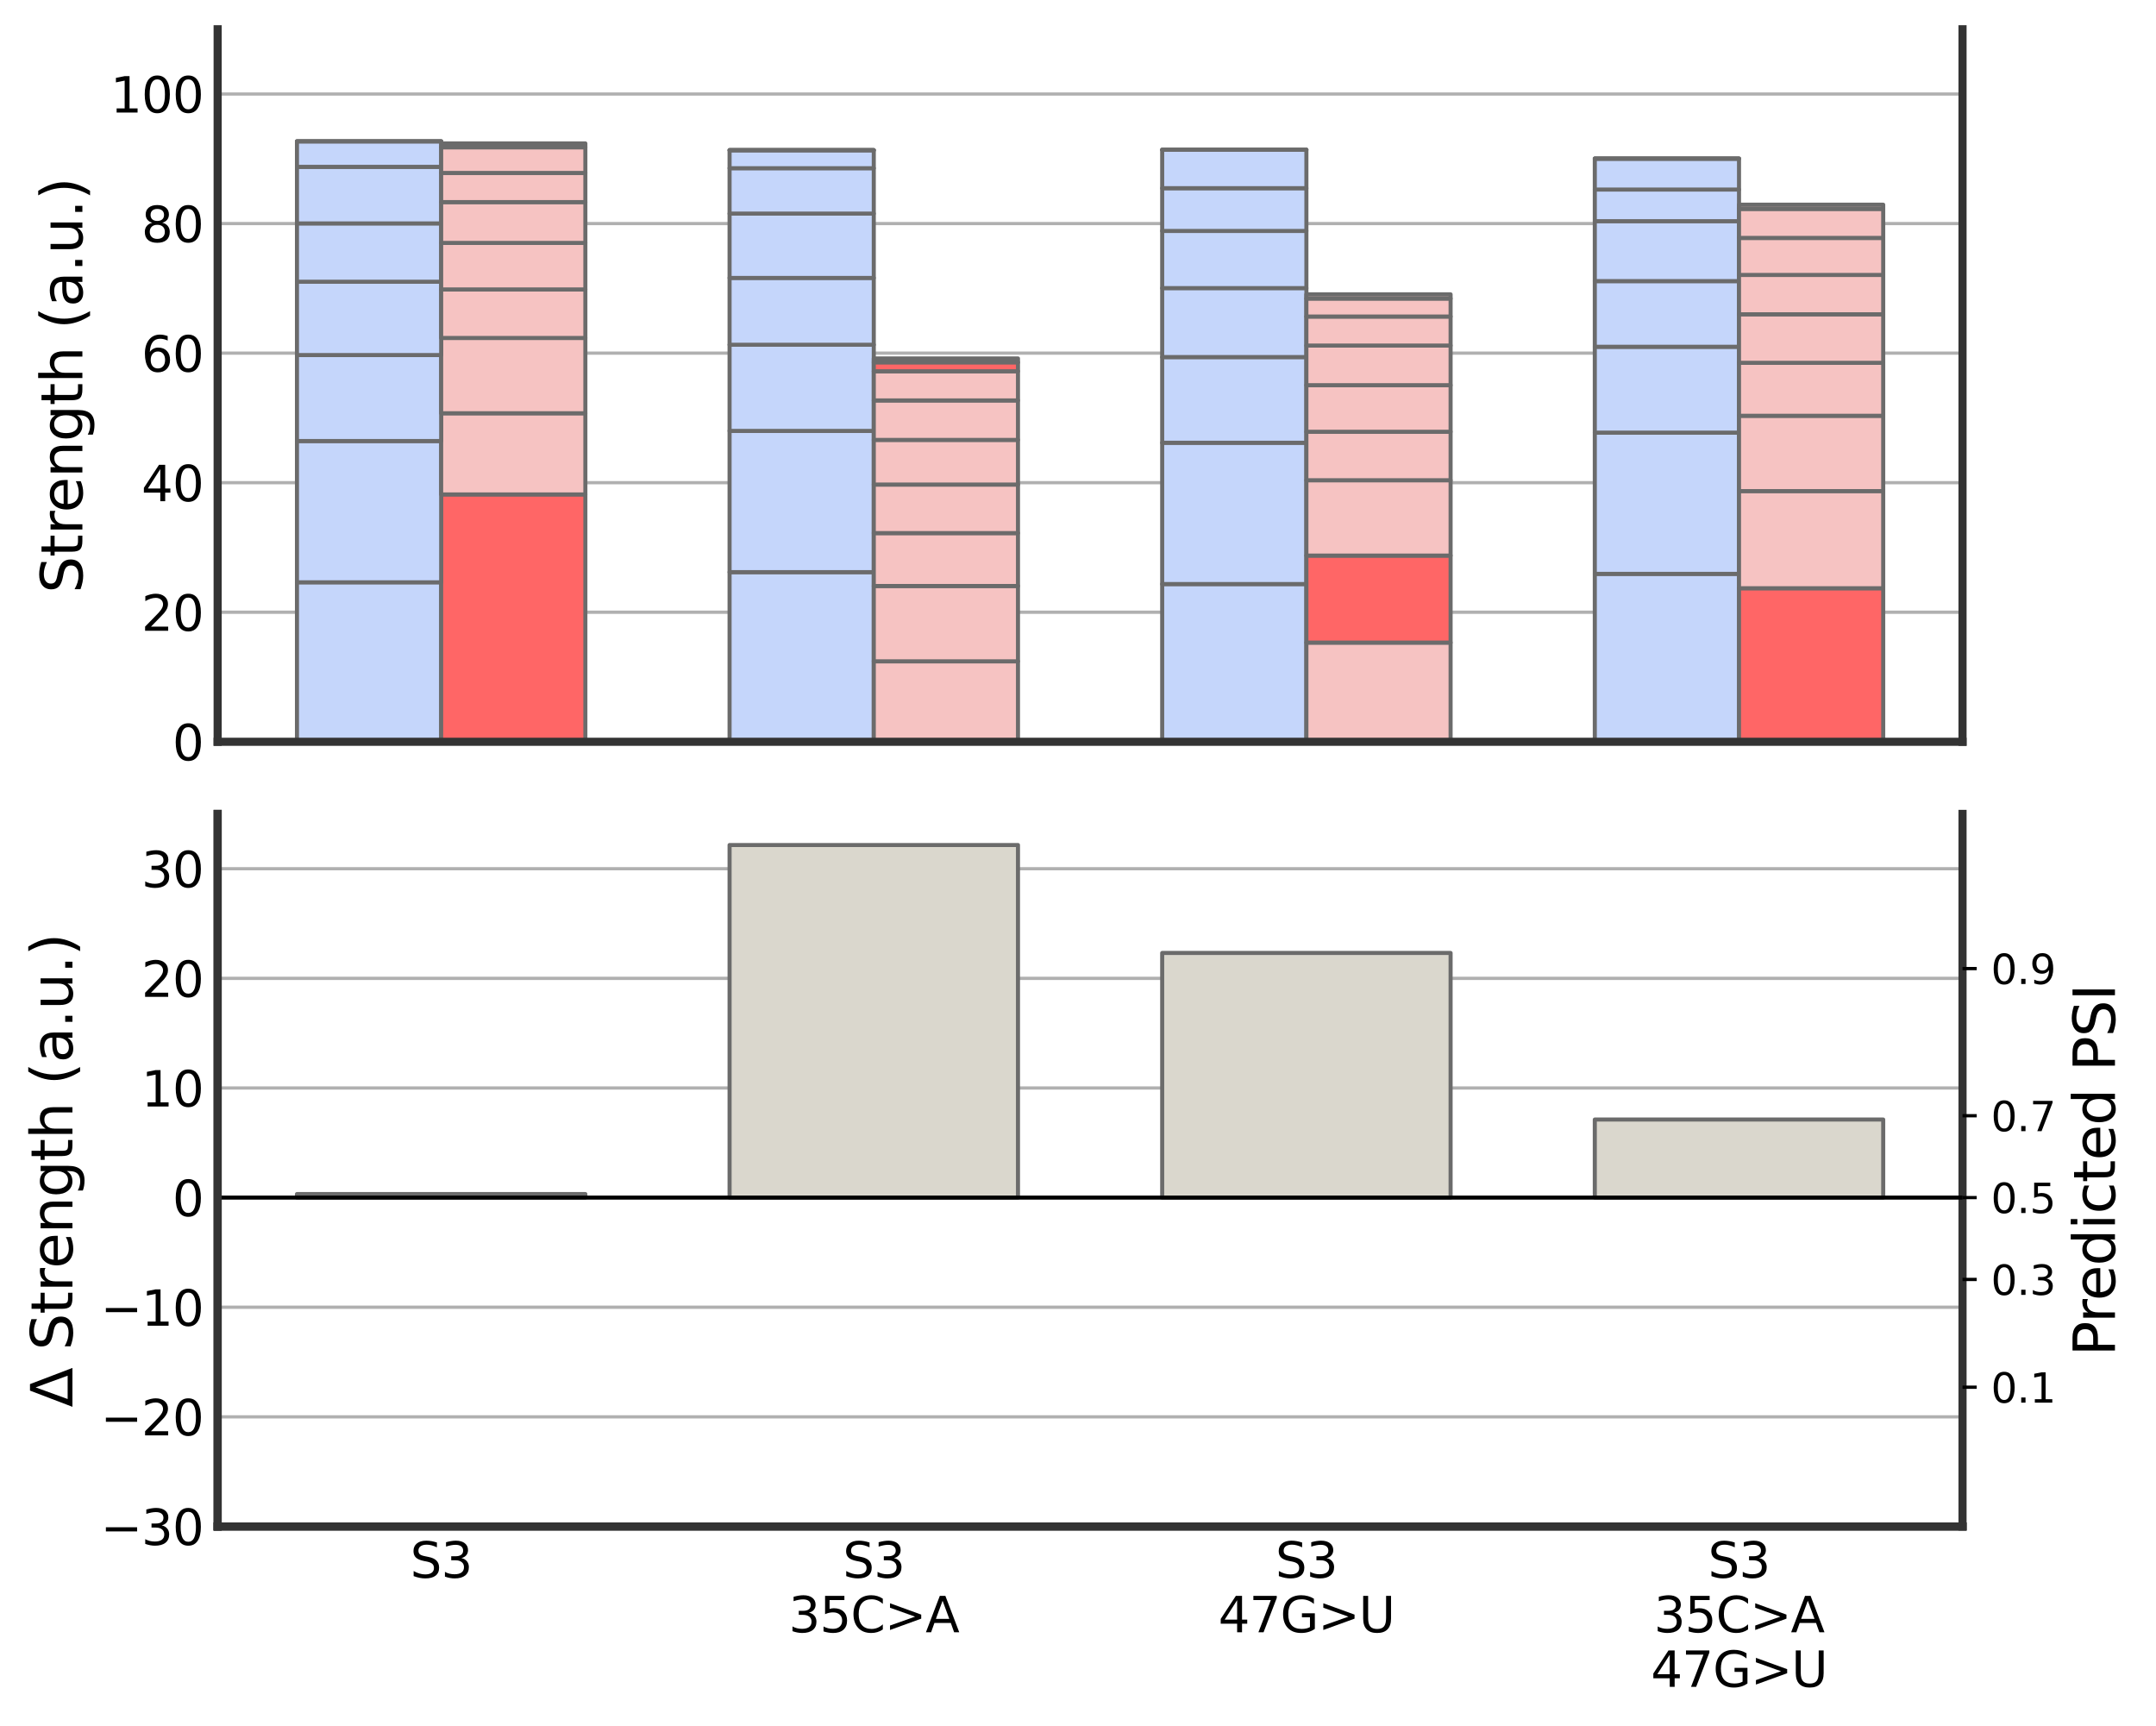 <?xml version="1.0" encoding="utf-8" standalone="no"?>
<!DOCTYPE svg PUBLIC "-//W3C//DTD SVG 1.1//EN"
  "http://www.w3.org/Graphics/SVG/1.1/DTD/svg11.dtd">
<svg height="425.08pt" version="1.1" viewBox="0 0 531.018 425.08" width="531.018pt" xmlns="http://www.w3.org/2000/svg" xmlns:xlink="http://www.w3.org/1999/xlink">
 <defs>
  <style type="text/css">*{stroke-linecap:butt;stroke-linejoin:round;}</style>
 </defs>
 <g id="figure_1">
  <g id="patch_1">
   <path d="M -0 425.08 
L 531.018 425.08 
L 531.018 0 
L -0 0 
z
" style="fill:none;"/>
  </g>
  <g id="axes_1">
   <g id="patch_2">
    <path d="M 53.606 182.666 
L 483.366 182.666 
L 483.366 7.2 
L 53.606 7.2 
z
" style="fill:none;"/>
   </g>
   <g id="matplotlib.axis_1">
    <g id="xtick_1">
     <g id="line2d_1"/>
    </g>
    <g id="xtick_2">
     <g id="line2d_2"/>
    </g>
    <g id="xtick_3">
     <g id="line2d_3"/>
    </g>
    <g id="xtick_4">
     <g id="line2d_4"/>
    </g>
   </g>
   <g id="matplotlib.axis_2">
    <g id="ytick_1">
     <g id="line2d_5">
      <path clip-path="url(#p84599faa58)" d="M 53.606 182.666 
L 483.366 182.666 
" style="fill:none;stroke:#b0b0b0;stroke-linecap:round;stroke-width:0.8;"/>
     </g>
     <g id="line2d_6"/>
     <g id="text_1">
      <!-- 0 -->
      <g transform="translate(42.471 187.225)scale(0.12 -0.12)">
       <defs>
        <path d="M 2034 4250 
Q 1547 4250 1301 3770 
Q 1056 3291 1056 2328 
Q 1056 1369 1301 889 
Q 1547 409 2034 409 
Q 2525 409 2770 889 
Q 3016 1369 3016 2328 
Q 3016 3291 2770 3770 
Q 2525 4250 2034 4250 
z
M 2034 4750 
Q 2819 4750 3233 4129 
Q 3647 3509 3647 2328 
Q 3647 1150 3233 529 
Q 2819 -91 2034 -91 
Q 1250 -91 836 529 
Q 422 1150 422 2328 
Q 422 3509 836 4129 
Q 1250 4750 2034 4750 
z
" id="DejaVuSans-30" transform="scale(0.016)"/>
       </defs>
       <use xlink:href="#DejaVuSans-30"/>
      </g>
     </g>
    </g>
    <g id="ytick_2">
     <g id="line2d_7">
      <path clip-path="url(#p84599faa58)" d="M 53.606 150.763 
L 483.366 150.763 
" style="fill:none;stroke:#b0b0b0;stroke-linecap:round;stroke-width:0.8;"/>
     </g>
     <g id="line2d_8"/>
     <g id="text_2">
      <!-- 20 -->
      <g transform="translate(34.836 155.322)scale(0.12 -0.12)">
       <defs>
        <path d="M 1228 531 
L 3431 531 
L 3431 0 
L 469 0 
L 469 531 
Q 828 903 1448 1529 
Q 2069 2156 2228 2338 
Q 2531 2678 2651 2914 
Q 2772 3150 2772 3378 
Q 2772 3750 2511 3984 
Q 2250 4219 1831 4219 
Q 1534 4219 1204 4116 
Q 875 4013 500 3803 
L 500 4441 
Q 881 4594 1212 4672 
Q 1544 4750 1819 4750 
Q 2544 4750 2975 4387 
Q 3406 4025 3406 3419 
Q 3406 3131 3298 2873 
Q 3191 2616 2906 2266 
Q 2828 2175 2409 1742 
Q 1991 1309 1228 531 
z
" id="DejaVuSans-32" transform="scale(0.016)"/>
       </defs>
       <use xlink:href="#DejaVuSans-32"/>
       <use x="63.623" xlink:href="#DejaVuSans-30"/>
      </g>
     </g>
    </g>
    <g id="ytick_3">
     <g id="line2d_9">
      <path clip-path="url(#p84599faa58)" d="M 53.606 118.86 
L 483.366 118.86 
" style="fill:none;stroke:#b0b0b0;stroke-linecap:round;stroke-width:0.8;"/>
     </g>
     <g id="line2d_10"/>
     <g id="text_3">
      <!-- 40 -->
      <g transform="translate(34.836 123.419)scale(0.12 -0.12)">
       <defs>
        <path d="M 2419 4116 
L 825 1625 
L 2419 1625 
L 2419 4116 
z
M 2253 4666 
L 3047 4666 
L 3047 1625 
L 3713 1625 
L 3713 1100 
L 3047 1100 
L 3047 0 
L 2419 0 
L 2419 1100 
L 313 1100 
L 313 1709 
L 2253 4666 
z
" id="DejaVuSans-34" transform="scale(0.016)"/>
       </defs>
       <use xlink:href="#DejaVuSans-34"/>
       <use x="63.623" xlink:href="#DejaVuSans-30"/>
      </g>
     </g>
    </g>
    <g id="ytick_4">
     <g id="line2d_11">
      <path clip-path="url(#p84599faa58)" d="M 53.606 86.957 
L 483.366 86.957 
" style="fill:none;stroke:#b0b0b0;stroke-linecap:round;stroke-width:0.8;"/>
     </g>
     <g id="line2d_12"/>
     <g id="text_4">
      <!-- 60 -->
      <g transform="translate(34.836 91.516)scale(0.12 -0.12)">
       <defs>
        <path d="M 2113 2584 
Q 1688 2584 1439 2293 
Q 1191 2003 1191 1497 
Q 1191 994 1439 701 
Q 1688 409 2113 409 
Q 2538 409 2786 701 
Q 3034 994 3034 1497 
Q 3034 2003 2786 2293 
Q 2538 2584 2113 2584 
z
M 3366 4563 
L 3366 3988 
Q 3128 4100 2886 4159 
Q 2644 4219 2406 4219 
Q 1781 4219 1451 3797 
Q 1122 3375 1075 2522 
Q 1259 2794 1537 2939 
Q 1816 3084 2150 3084 
Q 2853 3084 3261 2657 
Q 3669 2231 3669 1497 
Q 3669 778 3244 343 
Q 2819 -91 2113 -91 
Q 1303 -91 875 529 
Q 447 1150 447 2328 
Q 447 3434 972 4092 
Q 1497 4750 2381 4750 
Q 2619 4750 2861 4703 
Q 3103 4656 3366 4563 
z
" id="DejaVuSans-36" transform="scale(0.016)"/>
       </defs>
       <use xlink:href="#DejaVuSans-36"/>
       <use x="63.623" xlink:href="#DejaVuSans-30"/>
      </g>
     </g>
    </g>
    <g id="ytick_5">
     <g id="line2d_13">
      <path clip-path="url(#p84599faa58)" d="M 53.606 55.054 
L 483.366 55.054 
" style="fill:none;stroke:#b0b0b0;stroke-linecap:round;stroke-width:0.8;"/>
     </g>
     <g id="line2d_14"/>
     <g id="text_5">
      <!-- 80 -->
      <g transform="translate(34.836 59.613)scale(0.12 -0.12)">
       <defs>
        <path d="M 2034 2216 
Q 1584 2216 1326 1975 
Q 1069 1734 1069 1313 
Q 1069 891 1326 650 
Q 1584 409 2034 409 
Q 2484 409 2743 651 
Q 3003 894 3003 1313 
Q 3003 1734 2745 1975 
Q 2488 2216 2034 2216 
z
M 1403 2484 
Q 997 2584 770 2862 
Q 544 3141 544 3541 
Q 544 4100 942 4425 
Q 1341 4750 2034 4750 
Q 2731 4750 3128 4425 
Q 3525 4100 3525 3541 
Q 3525 3141 3298 2862 
Q 3072 2584 2669 2484 
Q 3125 2378 3379 2068 
Q 3634 1759 3634 1313 
Q 3634 634 3220 271 
Q 2806 -91 2034 -91 
Q 1263 -91 848 271 
Q 434 634 434 1313 
Q 434 1759 690 2068 
Q 947 2378 1403 2484 
z
M 1172 3481 
Q 1172 3119 1398 2916 
Q 1625 2713 2034 2713 
Q 2441 2713 2670 2916 
Q 2900 3119 2900 3481 
Q 2900 3844 2670 4047 
Q 2441 4250 2034 4250 
Q 1625 4250 1398 4047 
Q 1172 3844 1172 3481 
z
" id="DejaVuSans-38" transform="scale(0.016)"/>
       </defs>
       <use xlink:href="#DejaVuSans-38"/>
       <use x="63.623" xlink:href="#DejaVuSans-30"/>
      </g>
     </g>
    </g>
    <g id="ytick_6">
     <g id="line2d_15">
      <path clip-path="url(#p84599faa58)" d="M 53.606 23.151 
L 483.366 23.151 
" style="fill:none;stroke:#b0b0b0;stroke-linecap:round;stroke-width:0.8;"/>
     </g>
     <g id="line2d_16"/>
     <g id="text_6">
      <!-- 100 -->
      <g transform="translate(27.201 27.711)scale(0.12 -0.12)">
       <defs>
        <path d="M 794 531 
L 1825 531 
L 1825 4091 
L 703 3866 
L 703 4441 
L 1819 4666 
L 2450 4666 
L 2450 531 
L 3481 531 
L 3481 0 
L 794 0 
L 794 531 
z
" id="DejaVuSans-31" transform="scale(0.016)"/>
       </defs>
       <use xlink:href="#DejaVuSans-31"/>
       <use x="63.623" xlink:href="#DejaVuSans-30"/>
       <use x="127.246" xlink:href="#DejaVuSans-30"/>
      </g>
     </g>
    </g>
    <g id="text_7">
     <!-- Strength (a.u.) -->
     <g transform="translate(20.289 146.071)rotate(-90)scale(0.14 -0.14)">
      <defs>
       <path d="M 3425 4513 
L 3425 3897 
Q 3066 4069 2747 4153 
Q 2428 4238 2131 4238 
Q 1616 4238 1336 4038 
Q 1056 3838 1056 3469 
Q 1056 3159 1242 3001 
Q 1428 2844 1947 2747 
L 2328 2669 
Q 3034 2534 3370 2195 
Q 3706 1856 3706 1288 
Q 3706 609 3251 259 
Q 2797 -91 1919 -91 
Q 1588 -91 1214 -16 
Q 841 59 441 206 
L 441 856 
Q 825 641 1194 531 
Q 1563 422 1919 422 
Q 2459 422 2753 634 
Q 3047 847 3047 1241 
Q 3047 1584 2836 1778 
Q 2625 1972 2144 2069 
L 1759 2144 
Q 1053 2284 737 2584 
Q 422 2884 422 3419 
Q 422 4038 858 4394 
Q 1294 4750 2059 4750 
Q 2388 4750 2728 4690 
Q 3069 4631 3425 4513 
z
" id="DejaVuSans-53" transform="scale(0.016)"/>
       <path d="M 1172 4494 
L 1172 3500 
L 2356 3500 
L 2356 3053 
L 1172 3053 
L 1172 1153 
Q 1172 725 1289 603 
Q 1406 481 1766 481 
L 2356 481 
L 2356 0 
L 1766 0 
Q 1100 0 847 248 
Q 594 497 594 1153 
L 594 3053 
L 172 3053 
L 172 3500 
L 594 3500 
L 594 4494 
L 1172 4494 
z
" id="DejaVuSans-74" transform="scale(0.016)"/>
       <path d="M 2631 2963 
Q 2534 3019 2420 3045 
Q 2306 3072 2169 3072 
Q 1681 3072 1420 2755 
Q 1159 2438 1159 1844 
L 1159 0 
L 581 0 
L 581 3500 
L 1159 3500 
L 1159 2956 
Q 1341 3275 1631 3429 
Q 1922 3584 2338 3584 
Q 2397 3584 2469 3576 
Q 2541 3569 2628 3553 
L 2631 2963 
z
" id="DejaVuSans-72" transform="scale(0.016)"/>
       <path d="M 3597 1894 
L 3597 1613 
L 953 1613 
Q 991 1019 1311 708 
Q 1631 397 2203 397 
Q 2534 397 2845 478 
Q 3156 559 3463 722 
L 3463 178 
Q 3153 47 2828 -22 
Q 2503 -91 2169 -91 
Q 1331 -91 842 396 
Q 353 884 353 1716 
Q 353 2575 817 3079 
Q 1281 3584 2069 3584 
Q 2775 3584 3186 3129 
Q 3597 2675 3597 1894 
z
M 3022 2063 
Q 3016 2534 2758 2815 
Q 2500 3097 2075 3097 
Q 1594 3097 1305 2825 
Q 1016 2553 972 2059 
L 3022 2063 
z
" id="DejaVuSans-65" transform="scale(0.016)"/>
       <path d="M 3513 2113 
L 3513 0 
L 2938 0 
L 2938 2094 
Q 2938 2591 2744 2837 
Q 2550 3084 2163 3084 
Q 1697 3084 1428 2787 
Q 1159 2491 1159 1978 
L 1159 0 
L 581 0 
L 581 3500 
L 1159 3500 
L 1159 2956 
Q 1366 3272 1645 3428 
Q 1925 3584 2291 3584 
Q 2894 3584 3203 3211 
Q 3513 2838 3513 2113 
z
" id="DejaVuSans-6e" transform="scale(0.016)"/>
       <path d="M 2906 1791 
Q 2906 2416 2648 2759 
Q 2391 3103 1925 3103 
Q 1463 3103 1205 2759 
Q 947 2416 947 1791 
Q 947 1169 1205 825 
Q 1463 481 1925 481 
Q 2391 481 2648 825 
Q 2906 1169 2906 1791 
z
M 3481 434 
Q 3481 -459 3084 -895 
Q 2688 -1331 1869 -1331 
Q 1566 -1331 1297 -1286 
Q 1028 -1241 775 -1147 
L 775 -588 
Q 1028 -725 1275 -790 
Q 1522 -856 1778 -856 
Q 2344 -856 2625 -561 
Q 2906 -266 2906 331 
L 2906 616 
Q 2728 306 2450 153 
Q 2172 0 1784 0 
Q 1141 0 747 490 
Q 353 981 353 1791 
Q 353 2603 747 3093 
Q 1141 3584 1784 3584 
Q 2172 3584 2450 3431 
Q 2728 3278 2906 2969 
L 2906 3500 
L 3481 3500 
L 3481 434 
z
" id="DejaVuSans-67" transform="scale(0.016)"/>
       <path d="M 3513 2113 
L 3513 0 
L 2938 0 
L 2938 2094 
Q 2938 2591 2744 2837 
Q 2550 3084 2163 3084 
Q 1697 3084 1428 2787 
Q 1159 2491 1159 1978 
L 1159 0 
L 581 0 
L 581 4863 
L 1159 4863 
L 1159 2956 
Q 1366 3272 1645 3428 
Q 1925 3584 2291 3584 
Q 2894 3584 3203 3211 
Q 3513 2838 3513 2113 
z
" id="DejaVuSans-68" transform="scale(0.016)"/>
       <path id="DejaVuSans-20" transform="scale(0.016)"/>
       <path d="M 1984 4856 
Q 1566 4138 1362 3434 
Q 1159 2731 1159 2009 
Q 1159 1288 1364 580 
Q 1569 -128 1984 -844 
L 1484 -844 
Q 1016 -109 783 600 
Q 550 1309 550 2009 
Q 550 2706 781 3412 
Q 1013 4119 1484 4856 
L 1984 4856 
z
" id="DejaVuSans-28" transform="scale(0.016)"/>
       <path d="M 2194 1759 
Q 1497 1759 1228 1600 
Q 959 1441 959 1056 
Q 959 750 1161 570 
Q 1363 391 1709 391 
Q 2188 391 2477 730 
Q 2766 1069 2766 1631 
L 2766 1759 
L 2194 1759 
z
M 3341 1997 
L 3341 0 
L 2766 0 
L 2766 531 
Q 2569 213 2275 61 
Q 1981 -91 1556 -91 
Q 1019 -91 701 211 
Q 384 513 384 1019 
Q 384 1609 779 1909 
Q 1175 2209 1959 2209 
L 2766 2209 
L 2766 2266 
Q 2766 2663 2505 2880 
Q 2244 3097 1772 3097 
Q 1472 3097 1187 3025 
Q 903 2953 641 2809 
L 641 3341 
Q 956 3463 1253 3523 
Q 1550 3584 1831 3584 
Q 2591 3584 2966 3190 
Q 3341 2797 3341 1997 
z
" id="DejaVuSans-61" transform="scale(0.016)"/>
       <path d="M 684 794 
L 1344 794 
L 1344 0 
L 684 0 
L 684 794 
z
" id="DejaVuSans-2e" transform="scale(0.016)"/>
       <path d="M 544 1381 
L 544 3500 
L 1119 3500 
L 1119 1403 
Q 1119 906 1312 657 
Q 1506 409 1894 409 
Q 2359 409 2629 706 
Q 2900 1003 2900 1516 
L 2900 3500 
L 3475 3500 
L 3475 0 
L 2900 0 
L 2900 538 
Q 2691 219 2414 64 
Q 2138 -91 1772 -91 
Q 1169 -91 856 284 
Q 544 659 544 1381 
z
M 1991 3584 
L 1991 3584 
z
" id="DejaVuSans-75" transform="scale(0.016)"/>
       <path d="M 513 4856 
L 1013 4856 
Q 1481 4119 1714 3412 
Q 1947 2706 1947 2009 
Q 1947 1309 1714 600 
Q 1481 -109 1013 -844 
L 513 -844 
Q 928 -128 1133 580 
Q 1338 1288 1338 2009 
Q 1338 2731 1133 3434 
Q 928 4138 513 4856 
z
" id="DejaVuSans-29" transform="scale(0.016)"/>
      </defs>
      <use xlink:href="#DejaVuSans-53"/>
      <use x="63.477" xlink:href="#DejaVuSans-74"/>
      <use x="102.686" xlink:href="#DejaVuSans-72"/>
      <use x="141.549" xlink:href="#DejaVuSans-65"/>
      <use x="203.072" xlink:href="#DejaVuSans-6e"/>
      <use x="266.451" xlink:href="#DejaVuSans-67"/>
      <use x="329.928" xlink:href="#DejaVuSans-74"/>
      <use x="369.137" xlink:href="#DejaVuSans-68"/>
      <use x="432.516" xlink:href="#DejaVuSans-20"/>
      <use x="464.303" xlink:href="#DejaVuSans-28"/>
      <use x="503.316" xlink:href="#DejaVuSans-61"/>
      <use x="564.596" xlink:href="#DejaVuSans-2e"/>
      <use x="596.383" xlink:href="#DejaVuSans-75"/>
      <use x="659.762" xlink:href="#DejaVuSans-2e"/>
      <use x="691.549" xlink:href="#DejaVuSans-29"/>
     </g>
    </g>
   </g>
   <g id="patch_3">
    <path clip-path="url(#p84599faa58)" d="M 73.14 182.666 
L 108.658 182.666 
L 108.658 143.391 
L 73.14 143.391 
z
" style="fill:#c5d6fb;stroke:#6b6b6b;stroke-linejoin:miter;"/>
   </g>
   <g id="patch_4">
    <path clip-path="url(#p84599faa58)" d="M 108.658 182.666 
L 144.175 182.666 
L 144.175 121.751 
L 108.658 121.751 
z
" style="fill:#ff6666;stroke:#6b6b6b;stroke-linejoin:miter;"/>
   </g>
   <g id="patch_5">
    <path clip-path="url(#p84599faa58)" d="M 73.14 143.391 
L 108.658 143.391 
L 108.658 108.603 
L 73.14 108.603 
z
" style="fill:#c5d6fb;stroke:#6b6b6b;stroke-linejoin:miter;"/>
   </g>
   <g id="patch_6">
    <path clip-path="url(#p84599faa58)" d="M 108.658 121.751 
L 144.175 121.751 
L 144.175 101.765 
L 108.658 101.765 
z
" style="fill:#f6c3c2;stroke:#6b6b6b;stroke-linejoin:miter;"/>
   </g>
   <g id="patch_7">
    <path clip-path="url(#p84599faa58)" d="M 73.14 108.603 
L 108.658 108.603 
L 108.658 87.431 
L 73.14 87.431 
z
" style="fill:#c5d6fb;stroke:#6b6b6b;stroke-linejoin:miter;"/>
   </g>
   <g id="patch_8">
    <path clip-path="url(#p84599faa58)" d="M 108.658 101.765 
L 144.175 101.765 
L 144.175 83.221 
L 108.658 83.221 
z
" style="fill:#f6c3c2;stroke:#6b6b6b;stroke-linejoin:miter;"/>
   </g>
   <g id="patch_9">
    <path clip-path="url(#p84599faa58)" d="M 73.14 87.431 
L 108.658 87.431 
L 108.658 69.371 
L 73.14 69.371 
z
" style="fill:#c5d6fb;stroke:#6b6b6b;stroke-linejoin:miter;"/>
   </g>
   <g id="patch_10">
    <path clip-path="url(#p84599faa58)" d="M 108.658 83.221 
L 144.175 83.221 
L 144.175 71.276 
L 108.658 71.276 
z
" style="fill:#f6c3c2;stroke:#6b6b6b;stroke-linejoin:miter;"/>
   </g>
   <g id="patch_11">
    <path clip-path="url(#p84599faa58)" d="M 73.14 69.371 
L 108.658 69.371 
L 108.658 55.013 
L 73.14 55.013 
z
" style="fill:#c5d6fb;stroke:#6b6b6b;stroke-linejoin:miter;"/>
   </g>
   <g id="patch_12">
    <path clip-path="url(#p84599faa58)" d="M 108.658 71.276 
L 144.175 71.276 
L 144.175 59.821 
L 108.658 59.821 
z
" style="fill:#f6c3c2;stroke:#6b6b6b;stroke-linejoin:miter;"/>
   </g>
   <g id="patch_13">
    <path clip-path="url(#p84599faa58)" d="M 73.14 55.013 
L 108.658 55.013 
L 108.658 41.087 
L 73.14 41.087 
z
" style="fill:#c5d6fb;stroke:#6b6b6b;stroke-linejoin:miter;"/>
   </g>
   <g id="patch_14">
    <path clip-path="url(#p84599faa58)" d="M 108.658 59.821 
L 144.175 59.821 
L 144.175 49.763 
L 108.658 49.763 
z
" style="fill:#f6c3c2;stroke:#6b6b6b;stroke-linejoin:miter;"/>
   </g>
   <g id="patch_15">
    <path clip-path="url(#p84599faa58)" d="M 73.14 41.087 
L 108.658 41.087 
L 108.658 34.808 
L 73.14 34.808 
z
" style="fill:#c5d6fb;stroke:#6b6b6b;stroke-linejoin:miter;"/>
   </g>
   <g id="patch_16">
    <path clip-path="url(#p84599faa58)" d="M 108.658 49.763 
L 144.175 49.763 
L 144.175 42.584 
L 108.658 42.584 
z
" style="fill:#f6c3c2;stroke:#6b6b6b;stroke-linejoin:miter;"/>
   </g>
   <g id="patch_17">
    <path clip-path="url(#p84599faa58)" d="M 73.14 34.808 
L 108.658 34.808 
L 108.658 34.806 
L 73.14 34.806 
z
" style="fill:#c5d6fb;stroke:#6b6b6b;stroke-linejoin:miter;"/>
   </g>
   <g id="patch_18">
    <path clip-path="url(#p84599faa58)" d="M 108.658 42.584 
L 144.175 42.584 
L 144.175 36.275 
L 108.658 36.275 
z
" style="fill:#f6c3c2;stroke:#6b6b6b;stroke-linejoin:miter;"/>
   </g>
   <g id="patch_19">
    <path clip-path="url(#p84599faa58)" d="M 73.14 34.806 
L 108.658 34.806 
L 108.658 34.806 
L 73.14 34.806 
z
" style="fill:#c5d6fb;stroke:#6b6b6b;stroke-linejoin:miter;"/>
   </g>
   <g id="patch_20">
    <path clip-path="url(#p84599faa58)" d="M 108.658 36.275 
L 144.175 36.275 
L 144.175 35.319 
L 108.658 35.319 
z
" style="fill:#f6c3c2;stroke:#6b6b6b;stroke-linejoin:miter;"/>
   </g>
   <g id="patch_21">
    <path clip-path="url(#p84599faa58)" d="M 179.692 182.666 
L 215.21 182.666 
L 215.21 140.891 
L 179.692 140.891 
z
" style="fill:#c5d6fb;stroke:#6b6b6b;stroke-linejoin:miter;"/>
   </g>
   <g id="patch_22">
    <path clip-path="url(#p84599faa58)" d="M 215.21 182.666 
L 250.727 182.666 
L 250.727 162.848 
L 215.21 162.848 
z
" style="fill:#f6c3c2;stroke:#6b6b6b;stroke-linejoin:miter;"/>
   </g>
   <g id="patch_23">
    <path clip-path="url(#p84599faa58)" d="M 179.692 140.891 
L 215.21 140.891 
L 215.21 106.104 
L 179.692 106.104 
z
" style="fill:#c5d6fb;stroke:#6b6b6b;stroke-linejoin:miter;"/>
   </g>
   <g id="patch_24">
    <path clip-path="url(#p84599faa58)" d="M 215.21 162.848 
L 250.727 162.848 
L 250.727 144.303 
L 215.21 144.303 
z
" style="fill:#f6c3c2;stroke:#6b6b6b;stroke-linejoin:miter;"/>
   </g>
   <g id="patch_25">
    <path clip-path="url(#p84599faa58)" d="M 179.692 106.104 
L 215.21 106.104 
L 215.21 84.894 
L 179.692 84.894 
z
" style="fill:#c5d6fb;stroke:#6b6b6b;stroke-linejoin:miter;"/>
   </g>
   <g id="patch_26">
    <path clip-path="url(#p84599faa58)" d="M 215.21 144.303 
L 250.727 144.303 
L 250.727 131.27 
L 215.21 131.27 
z
" style="fill:#f6c3c2;stroke:#6b6b6b;stroke-linejoin:miter;"/>
   </g>
   <g id="patch_27">
    <path clip-path="url(#p84599faa58)" d="M 179.692 84.894 
L 215.21 84.894 
L 215.21 68.436 
L 179.692 68.436 
z
" style="fill:#c5d6fb;stroke:#6b6b6b;stroke-linejoin:miter;"/>
   </g>
   <g id="patch_28">
    <path clip-path="url(#p84599faa58)" d="M 215.21 131.27 
L 250.727 131.27 
L 250.727 119.325 
L 215.21 119.325 
z
" style="fill:#f6c3c2;stroke:#6b6b6b;stroke-linejoin:miter;"/>
   </g>
   <g id="patch_29">
    <path clip-path="url(#p84599faa58)" d="M 179.692 68.436 
L 215.21 68.436 
L 215.21 52.603 
L 179.692 52.603 
z
" style="fill:#c5d6fb;stroke:#6b6b6b;stroke-linejoin:miter;"/>
   </g>
   <g id="patch_30">
    <path clip-path="url(#p84599faa58)" d="M 215.21 119.325 
L 250.727 119.325 
L 250.727 108.326 
L 215.21 108.326 
z
" style="fill:#f6c3c2;stroke:#6b6b6b;stroke-linejoin:miter;"/>
   </g>
   <g id="patch_31">
    <path clip-path="url(#p84599faa58)" d="M 179.692 52.603 
L 215.21 52.603 
L 215.21 41.42 
L 179.692 41.42 
z
" style="fill:#c5d6fb;stroke:#6b6b6b;stroke-linejoin:miter;"/>
   </g>
   <g id="patch_32">
    <path clip-path="url(#p84599faa58)" d="M 215.21 108.326 
L 250.727 108.326 
L 250.727 98.603 
L 215.21 98.603 
z
" style="fill:#f6c3c2;stroke:#6b6b6b;stroke-linejoin:miter;"/>
   </g>
   <g id="patch_33">
    <path clip-path="url(#p84599faa58)" d="M 179.692 41.42 
L 215.21 41.42 
L 215.21 36.996 
L 179.692 36.996 
z
" style="fill:#c5d6fb;stroke:#6b6b6b;stroke-linejoin:miter;"/>
   </g>
   <g id="patch_34">
    <path clip-path="url(#p84599faa58)" d="M 215.21 98.603 
L 250.727 98.603 
L 250.727 91.424 
L 215.21 91.424 
z
" style="fill:#f6c3c2;stroke:#6b6b6b;stroke-linejoin:miter;"/>
   </g>
   <g id="patch_35">
    <path clip-path="url(#p84599faa58)" d="M 179.692 36.996 
L 215.21 36.996 
L 215.21 36.966 
L 179.692 36.966 
z
" style="fill:#c5d6fb;stroke:#6b6b6b;stroke-linejoin:miter;"/>
   </g>
   <g id="patch_36">
    <path clip-path="url(#p84599faa58)" d="M 215.21 91.424 
L 250.727 91.424 
L 250.727 89.227 
L 215.21 89.227 
z
" style="fill:#ff6666;stroke:#6b6b6b;stroke-linejoin:miter;"/>
   </g>
   <g id="patch_37">
    <path clip-path="url(#p84599faa58)" d="M 179.692 36.966 
L 215.21 36.966 
L 215.21 36.966 
L 179.692 36.966 
z
" style="fill:#c5d6fb;stroke:#6b6b6b;stroke-linejoin:miter;"/>
   </g>
   <g id="patch_38">
    <path clip-path="url(#p84599faa58)" d="M 215.21 89.227 
L 250.727 89.227 
L 250.727 88.27 
L 215.21 88.27 
z
" style="fill:#f6c3c2;stroke:#6b6b6b;stroke-linejoin:miter;"/>
   </g>
   <g id="patch_39">
    <path clip-path="url(#p84599faa58)" d="M 286.244 182.666 
L 321.762 182.666 
L 321.762 143.819 
L 286.244 143.819 
z
" style="fill:#c5d6fb;stroke:#6b6b6b;stroke-linejoin:miter;"/>
   </g>
   <g id="patch_40">
    <path clip-path="url(#p84599faa58)" d="M 321.762 182.666 
L 357.279 182.666 
L 357.279 158.237 
L 321.762 158.237 
z
" style="fill:#f6c3c2;stroke:#6b6b6b;stroke-linejoin:miter;"/>
   </g>
   <g id="patch_41">
    <path clip-path="url(#p84599faa58)" d="M 286.244 143.819 
L 321.762 143.819 
L 321.762 109.032 
L 286.244 109.032 
z
" style="fill:#c5d6fb;stroke:#6b6b6b;stroke-linejoin:miter;"/>
   </g>
   <g id="patch_42">
    <path clip-path="url(#p84599faa58)" d="M 321.762 158.237 
L 357.279 158.237 
L 357.279 136.81 
L 321.762 136.81 
z
" style="fill:#ff6666;stroke:#6b6b6b;stroke-linejoin:miter;"/>
   </g>
   <g id="patch_43">
    <path clip-path="url(#p84599faa58)" d="M 286.244 109.032 
L 321.762 109.032 
L 321.762 87.933 
L 286.244 87.933 
z
" style="fill:#c5d6fb;stroke:#6b6b6b;stroke-linejoin:miter;"/>
   </g>
   <g id="patch_44">
    <path clip-path="url(#p84599faa58)" d="M 321.762 136.81 
L 357.279 136.81 
L 357.279 118.263 
L 321.762 118.263 
z
" style="fill:#f6c3c2;stroke:#6b6b6b;stroke-linejoin:miter;"/>
   </g>
   <g id="patch_45">
    <path clip-path="url(#p84599faa58)" d="M 286.244 87.933 
L 321.762 87.933 
L 321.762 70.943 
L 286.244 70.943 
z
" style="fill:#c5d6fb;stroke:#6b6b6b;stroke-linejoin:miter;"/>
   </g>
   <g id="patch_46">
    <path clip-path="url(#p84599faa58)" d="M 321.762 118.263 
L 357.279 118.263 
L 357.279 106.318 
L 321.762 106.318 
z
" style="fill:#f6c3c2;stroke:#6b6b6b;stroke-linejoin:miter;"/>
   </g>
   <g id="patch_47">
    <path clip-path="url(#p84599faa58)" d="M 286.244 70.943 
L 321.762 70.943 
L 321.762 56.869 
L 286.244 56.869 
z
" style="fill:#c5d6fb;stroke:#6b6b6b;stroke-linejoin:miter;"/>
   </g>
   <g id="patch_48">
    <path clip-path="url(#p84599faa58)" d="M 321.762 106.318 
L 357.279 106.318 
L 357.279 94.857 
L 321.762 94.857 
z
" style="fill:#f6c3c2;stroke:#6b6b6b;stroke-linejoin:miter;"/>
   </g>
   <g id="patch_49">
    <path clip-path="url(#p84599faa58)" d="M 286.244 56.869 
L 321.762 56.869 
L 321.762 46.342 
L 286.244 46.342 
z
" style="fill:#c5d6fb;stroke:#6b6b6b;stroke-linejoin:miter;"/>
   </g>
   <g id="patch_50">
    <path clip-path="url(#p84599faa58)" d="M 321.762 94.857 
L 357.279 94.857 
L 357.279 85.09 
L 321.762 85.09 
z
" style="fill:#f6c3c2;stroke:#6b6b6b;stroke-linejoin:miter;"/>
   </g>
   <g id="patch_51">
    <path clip-path="url(#p84599faa58)" d="M 286.244 46.342 
L 321.762 46.342 
L 321.762 36.888 
L 286.244 36.888 
z
" style="fill:#c5d6fb;stroke:#6b6b6b;stroke-linejoin:miter;"/>
   </g>
   <g id="patch_52">
    <path clip-path="url(#p84599faa58)" d="M 321.762 85.09 
L 357.279 85.09 
L 357.279 77.942 
L 321.762 77.942 
z
" style="fill:#f6c3c2;stroke:#6b6b6b;stroke-linejoin:miter;"/>
   </g>
   <g id="patch_53">
    <path clip-path="url(#p84599faa58)" d="M 286.244 36.888 
L 321.762 36.888 
L 321.762 36.886 
L 286.244 36.886 
z
" style="fill:#c5d6fb;stroke:#6b6b6b;stroke-linejoin:miter;"/>
   </g>
   <g id="patch_54">
    <path clip-path="url(#p84599faa58)" d="M 321.762 77.942 
L 357.279 77.942 
L 357.279 73.521 
L 321.762 73.521 
z
" style="fill:#f6c3c2;stroke:#6b6b6b;stroke-linejoin:miter;"/>
   </g>
   <g id="patch_55">
    <path clip-path="url(#p84599faa58)" d="M 286.244 36.886 
L 321.762 36.886 
L 321.762 36.886 
L 286.244 36.886 
z
" style="fill:#c5d6fb;stroke:#6b6b6b;stroke-linejoin:miter;"/>
   </g>
   <g id="patch_56">
    <path clip-path="url(#p84599faa58)" d="M 321.762 73.521 
L 357.279 73.521 
L 357.279 72.485 
L 321.762 72.485 
z
" style="fill:#f6c3c2;stroke:#6b6b6b;stroke-linejoin:miter;"/>
   </g>
   <g id="patch_57">
    <path clip-path="url(#p84599faa58)" d="M 392.796 182.666 
L 428.314 182.666 
L 428.314 141.319 
L 392.796 141.319 
z
" style="fill:#c5d6fb;stroke:#6b6b6b;stroke-linejoin:miter;"/>
   </g>
   <g id="patch_58">
    <path clip-path="url(#p84599faa58)" d="M 428.314 182.666 
L 463.831 182.666 
L 463.831 144.853 
L 428.314 144.853 
z
" style="fill:#ff6666;stroke:#6b6b6b;stroke-linejoin:miter;"/>
   </g>
   <g id="patch_59">
    <path clip-path="url(#p84599faa58)" d="M 392.796 141.319 
L 428.314 141.319 
L 428.314 106.532 
L 392.796 106.532 
z
" style="fill:#c5d6fb;stroke:#6b6b6b;stroke-linejoin:miter;"/>
   </g>
   <g id="patch_60">
    <path clip-path="url(#p84599faa58)" d="M 428.314 144.853 
L 463.831 144.853 
L 463.831 120.93 
L 428.314 120.93 
z
" style="fill:#f6c3c2;stroke:#6b6b6b;stroke-linejoin:miter;"/>
   </g>
   <g id="patch_61">
    <path clip-path="url(#p84599faa58)" d="M 392.796 106.532 
L 428.314 106.532 
L 428.314 85.396 
L 392.796 85.396 
z
" style="fill:#c5d6fb;stroke:#6b6b6b;stroke-linejoin:miter;"/>
   </g>
   <g id="patch_62">
    <path clip-path="url(#p84599faa58)" d="M 428.314 120.93 
L 463.831 120.93 
L 463.831 102.383 
L 428.314 102.383 
z
" style="fill:#f6c3c2;stroke:#6b6b6b;stroke-linejoin:miter;"/>
   </g>
   <g id="patch_63">
    <path clip-path="url(#p84599faa58)" d="M 392.796 85.396 
L 428.314 85.396 
L 428.314 69.22 
L 392.796 69.22 
z
" style="fill:#c5d6fb;stroke:#6b6b6b;stroke-linejoin:miter;"/>
   </g>
   <g id="patch_64">
    <path clip-path="url(#p84599faa58)" d="M 428.314 102.383 
L 463.831 102.383 
L 463.831 89.344 
L 428.314 89.344 
z
" style="fill:#f6c3c2;stroke:#6b6b6b;stroke-linejoin:miter;"/>
   </g>
   <g id="patch_65">
    <path clip-path="url(#p84599faa58)" d="M 392.796 69.22 
L 428.314 69.22 
L 428.314 54.459 
L 392.796 54.459 
z
" style="fill:#c5d6fb;stroke:#6b6b6b;stroke-linejoin:miter;"/>
   </g>
   <g id="patch_66">
    <path clip-path="url(#p84599faa58)" d="M 428.314 89.344 
L 463.831 89.344 
L 463.831 77.398 
L 428.314 77.398 
z
" style="fill:#f6c3c2;stroke:#6b6b6b;stroke-linejoin:miter;"/>
   </g>
   <g id="patch_67">
    <path clip-path="url(#p84599faa58)" d="M 392.796 54.459 
L 428.314 54.459 
L 428.314 46.675 
L 392.796 46.675 
z
" style="fill:#c5d6fb;stroke:#6b6b6b;stroke-linejoin:miter;"/>
   </g>
   <g id="patch_68">
    <path clip-path="url(#p84599faa58)" d="M 428.314 77.398 
L 463.831 77.398 
L 463.831 67.701 
L 428.314 67.701 
z
" style="fill:#f6c3c2;stroke:#6b6b6b;stroke-linejoin:miter;"/>
   </g>
   <g id="patch_69">
    <path clip-path="url(#p84599faa58)" d="M 392.796 46.675 
L 428.314 46.675 
L 428.314 39.076 
L 392.796 39.076 
z
" style="fill:#c5d6fb;stroke:#6b6b6b;stroke-linejoin:miter;"/>
   </g>
   <g id="patch_70">
    <path clip-path="url(#p84599faa58)" d="M 428.314 67.701 
L 463.831 67.701 
L 463.831 58.59 
L 428.314 58.59 
z
" style="fill:#f6c3c2;stroke:#6b6b6b;stroke-linejoin:miter;"/>
   </g>
   <g id="patch_71">
    <path clip-path="url(#p84599faa58)" d="M 392.796 39.076 
L 428.314 39.076 
L 428.314 39.046 
L 392.796 39.046 
z
" style="fill:#c5d6fb;stroke:#6b6b6b;stroke-linejoin:miter;"/>
   </g>
   <g id="patch_72">
    <path clip-path="url(#p84599faa58)" d="M 428.314 58.59 
L 463.831 58.59 
L 463.831 51.442 
L 428.314 51.442 
z
" style="fill:#f6c3c2;stroke:#6b6b6b;stroke-linejoin:miter;"/>
   </g>
   <g id="patch_73">
    <path clip-path="url(#p84599faa58)" d="M 392.796 39.046 
L 428.314 39.046 
L 428.314 39.046 
L 392.796 39.046 
z
" style="fill:#c5d6fb;stroke:#6b6b6b;stroke-linejoin:miter;"/>
   </g>
   <g id="patch_74">
    <path clip-path="url(#p84599faa58)" d="M 428.314 51.442 
L 463.831 51.442 
L 463.831 50.404 
L 428.314 50.404 
z
" style="fill:#f6c3c2;stroke:#6b6b6b;stroke-linejoin:miter;"/>
   </g>
   <g id="patch_75">
    <path d="M 53.606 182.666 
L 53.606 7.2 
" style="fill:none;stroke:#333333;stroke-linecap:square;stroke-linejoin:miter;stroke-width:2;"/>
   </g>
   <g id="patch_76">
    <path d="M 483.366 182.666 
L 483.366 7.2 
" style="fill:none;stroke:#333333;stroke-linecap:square;stroke-linejoin:miter;stroke-width:2;"/>
   </g>
   <g id="patch_77">
    <path d="M 53.606 182.666 
L 483.366 182.666 
" style="fill:none;stroke:#333333;stroke-linecap:square;stroke-linejoin:miter;stroke-width:2;"/>
   </g>
  </g>
  <g id="axes_2">
   <g id="patch_78">
    <path d="M 53.606 375.892 
L 483.366 375.892 
L 483.366 200.426 
L 53.606 200.426 
z
" style="fill:none;"/>
   </g>
   <g id="matplotlib.axis_3">
    <g id="xtick_5">
     <g id="line2d_17"/>
     <g id="text_8">
      <!-- S3 -->
      <g transform="translate(101.031 388.51)scale(0.12 -0.12)">
       <defs>
        <path d="M 2597 2516 
Q 3050 2419 3304 2112 
Q 3559 1806 3559 1356 
Q 3559 666 3084 287 
Q 2609 -91 1734 -91 
Q 1441 -91 1130 -33 
Q 819 25 488 141 
L 488 750 
Q 750 597 1062 519 
Q 1375 441 1716 441 
Q 2309 441 2620 675 
Q 2931 909 2931 1356 
Q 2931 1769 2642 2001 
Q 2353 2234 1838 2234 
L 1294 2234 
L 1294 2753 
L 1863 2753 
Q 2328 2753 2575 2939 
Q 2822 3125 2822 3475 
Q 2822 3834 2567 4026 
Q 2313 4219 1838 4219 
Q 1578 4219 1281 4162 
Q 984 4106 628 3988 
L 628 4550 
Q 988 4650 1302 4700 
Q 1616 4750 1894 4750 
Q 2613 4750 3031 4423 
Q 3450 4097 3450 3541 
Q 3450 3153 3228 2886 
Q 3006 2619 2597 2516 
z
" id="DejaVuSans-33" transform="scale(0.016)"/>
       </defs>
       <use xlink:href="#DejaVuSans-53"/>
       <use x="63.477" xlink:href="#DejaVuSans-33"/>
      </g>
      <!--  -->
      <g transform="translate(108.658 401.947)scale(0.12 -0.12)"/>
     </g>
    </g>
    <g id="xtick_6">
     <g id="line2d_18"/>
     <g id="text_9">
      <!-- S3 -->
      <g transform="translate(207.583 388.51)scale(0.12 -0.12)">
       <use xlink:href="#DejaVuSans-53"/>
       <use x="63.477" xlink:href="#DejaVuSans-33"/>
      </g>
      <!-- 35C&gt;A -->
      <g transform="translate(194.253 401.947)scale(0.12 -0.12)">
       <defs>
        <path d="M 691 4666 
L 3169 4666 
L 3169 4134 
L 1269 4134 
L 1269 2991 
Q 1406 3038 1543 3061 
Q 1681 3084 1819 3084 
Q 2600 3084 3056 2656 
Q 3513 2228 3513 1497 
Q 3513 744 3044 326 
Q 2575 -91 1722 -91 
Q 1428 -91 1123 -41 
Q 819 9 494 109 
L 494 744 
Q 775 591 1075 516 
Q 1375 441 1709 441 
Q 2250 441 2565 725 
Q 2881 1009 2881 1497 
Q 2881 1984 2565 2268 
Q 2250 2553 1709 2553 
Q 1456 2553 1204 2497 
Q 953 2441 691 2322 
L 691 4666 
z
" id="DejaVuSans-35" transform="scale(0.016)"/>
        <path d="M 4122 4306 
L 4122 3641 
Q 3803 3938 3442 4084 
Q 3081 4231 2675 4231 
Q 1875 4231 1450 3742 
Q 1025 3253 1025 2328 
Q 1025 1406 1450 917 
Q 1875 428 2675 428 
Q 3081 428 3442 575 
Q 3803 722 4122 1019 
L 4122 359 
Q 3791 134 3420 21 
Q 3050 -91 2638 -91 
Q 1578 -91 968 557 
Q 359 1206 359 2328 
Q 359 3453 968 4101 
Q 1578 4750 2638 4750 
Q 3056 4750 3426 4639 
Q 3797 4528 4122 4306 
z
" id="DejaVuSans-43" transform="scale(0.016)"/>
        <path d="M 678 3150 
L 678 3719 
L 4684 2266 
L 4684 1747 
L 678 294 
L 678 863 
L 3897 2003 
L 678 3150 
z
" id="DejaVuSans-3e" transform="scale(0.016)"/>
        <path d="M 2188 4044 
L 1331 1722 
L 3047 1722 
L 2188 4044 
z
M 1831 4666 
L 2547 4666 
L 4325 0 
L 3669 0 
L 3244 1197 
L 1141 1197 
L 716 0 
L 50 0 
L 1831 4666 
z
" id="DejaVuSans-41" transform="scale(0.016)"/>
       </defs>
       <use xlink:href="#DejaVuSans-33"/>
       <use x="63.623" xlink:href="#DejaVuSans-35"/>
       <use x="127.246" xlink:href="#DejaVuSans-43"/>
       <use x="197.07" xlink:href="#DejaVuSans-3e"/>
       <use x="280.859" xlink:href="#DejaVuSans-41"/>
      </g>
     </g>
    </g>
    <g id="xtick_7">
     <g id="line2d_19"/>
     <g id="text_10">
      <!-- S3 -->
      <g transform="translate(314.135 388.51)scale(0.12 -0.12)">
       <use xlink:href="#DejaVuSans-53"/>
       <use x="63.477" xlink:href="#DejaVuSans-33"/>
      </g>
      <!-- 47G&gt;U -->
      <g transform="translate(300.059 401.947)scale(0.12 -0.12)">
       <defs>
        <path d="M 525 4666 
L 3525 4666 
L 3525 4397 
L 1831 0 
L 1172 0 
L 2766 4134 
L 525 4134 
L 525 4666 
z
" id="DejaVuSans-37" transform="scale(0.016)"/>
        <path d="M 3809 666 
L 3809 1919 
L 2778 1919 
L 2778 2438 
L 4434 2438 
L 4434 434 
Q 4069 175 3628 42 
Q 3188 -91 2688 -91 
Q 1594 -91 976 548 
Q 359 1188 359 2328 
Q 359 3472 976 4111 
Q 1594 4750 2688 4750 
Q 3144 4750 3555 4637 
Q 3966 4525 4313 4306 
L 4313 3634 
Q 3963 3931 3569 4081 
Q 3175 4231 2741 4231 
Q 1884 4231 1454 3753 
Q 1025 3275 1025 2328 
Q 1025 1384 1454 906 
Q 1884 428 2741 428 
Q 3075 428 3337 486 
Q 3600 544 3809 666 
z
" id="DejaVuSans-47" transform="scale(0.016)"/>
        <path d="M 556 4666 
L 1191 4666 
L 1191 1831 
Q 1191 1081 1462 751 
Q 1734 422 2344 422 
Q 2950 422 3222 751 
Q 3494 1081 3494 1831 
L 3494 4666 
L 4128 4666 
L 4128 1753 
Q 4128 841 3676 375 
Q 3225 -91 2344 -91 
Q 1459 -91 1007 375 
Q 556 841 556 1753 
L 556 4666 
z
" id="DejaVuSans-55" transform="scale(0.016)"/>
       </defs>
       <use xlink:href="#DejaVuSans-34"/>
       <use x="63.623" xlink:href="#DejaVuSans-37"/>
       <use x="127.246" xlink:href="#DejaVuSans-47"/>
       <use x="204.736" xlink:href="#DejaVuSans-3e"/>
       <use x="288.525" xlink:href="#DejaVuSans-55"/>
      </g>
     </g>
    </g>
    <g id="xtick_8">
     <g id="line2d_20"/>
     <g id="text_11">
      <!-- S3 -->
      <g transform="translate(420.687 388.51)scale(0.12 -0.12)">
       <use xlink:href="#DejaVuSans-53"/>
       <use x="63.477" xlink:href="#DejaVuSans-33"/>
      </g>
      <!-- 35C&gt;A -->
      <g transform="translate(407.357 401.947)scale(0.12 -0.12)">
       <use xlink:href="#DejaVuSans-33"/>
       <use x="63.623" xlink:href="#DejaVuSans-35"/>
       <use x="127.246" xlink:href="#DejaVuSans-43"/>
       <use x="197.07" xlink:href="#DejaVuSans-3e"/>
       <use x="280.859" xlink:href="#DejaVuSans-41"/>
      </g>
      <!-- 47G&gt;U -->
      <g transform="translate(406.611 415.385)scale(0.12 -0.12)">
       <use xlink:href="#DejaVuSans-34"/>
       <use x="63.623" xlink:href="#DejaVuSans-37"/>
       <use x="127.246" xlink:href="#DejaVuSans-47"/>
       <use x="204.736" xlink:href="#DejaVuSans-3e"/>
       <use x="288.525" xlink:href="#DejaVuSans-55"/>
      </g>
     </g>
    </g>
   </g>
   <g id="matplotlib.axis_4">
    <g id="ytick_7">
     <g id="line2d_21">
      <path clip-path="url(#pcabd3ef940)" d="M 53.606 375.892 
L 483.366 375.892 
" style="fill:none;stroke:#b0b0b0;stroke-linecap:round;stroke-width:0.8;"/>
     </g>
     <g id="line2d_22"/>
     <g id="text_12">
      <!-- −30 -->
      <g transform="translate(24.78 380.451)scale(0.12 -0.12)">
       <defs>
        <path d="M 678 2272 
L 4684 2272 
L 4684 1741 
L 678 1741 
L 678 2272 
z
" id="DejaVuSans-2212" transform="scale(0.016)"/>
       </defs>
       <use xlink:href="#DejaVuSans-2212"/>
       <use x="83.789" xlink:href="#DejaVuSans-33"/>
       <use x="147.412" xlink:href="#DejaVuSans-30"/>
      </g>
     </g>
    </g>
    <g id="ytick_8">
     <g id="line2d_23">
      <path clip-path="url(#pcabd3ef940)" d="M 53.606 348.897 
L 483.366 348.897 
" style="fill:none;stroke:#b0b0b0;stroke-linecap:round;stroke-width:0.8;"/>
     </g>
     <g id="line2d_24"/>
     <g id="text_13">
      <!-- −20 -->
      <g transform="translate(24.78 353.456)scale(0.12 -0.12)">
       <use xlink:href="#DejaVuSans-2212"/>
       <use x="83.789" xlink:href="#DejaVuSans-32"/>
       <use x="147.412" xlink:href="#DejaVuSans-30"/>
      </g>
     </g>
    </g>
    <g id="ytick_9">
     <g id="line2d_25">
      <path clip-path="url(#pcabd3ef940)" d="M 53.606 321.902 
L 483.366 321.902 
" style="fill:none;stroke:#b0b0b0;stroke-linecap:round;stroke-width:0.8;"/>
     </g>
     <g id="line2d_26"/>
     <g id="text_14">
      <!-- −10 -->
      <g transform="translate(24.78 326.462)scale(0.12 -0.12)">
       <use xlink:href="#DejaVuSans-2212"/>
       <use x="83.789" xlink:href="#DejaVuSans-31"/>
       <use x="147.412" xlink:href="#DejaVuSans-30"/>
      </g>
     </g>
    </g>
    <g id="ytick_10">
     <g id="line2d_27">
      <path clip-path="url(#pcabd3ef940)" d="M 53.606 294.908 
L 483.366 294.908 
" style="fill:none;stroke:#b0b0b0;stroke-linecap:round;stroke-width:0.8;"/>
     </g>
     <g id="line2d_28"/>
     <g id="text_15">
      <!-- 0 -->
      <g transform="translate(42.471 299.467)scale(0.12 -0.12)">
       <use xlink:href="#DejaVuSans-30"/>
      </g>
     </g>
    </g>
    <g id="ytick_11">
     <g id="line2d_29">
      <path clip-path="url(#pcabd3ef940)" d="M 53.606 267.913 
L 483.366 267.913 
" style="fill:none;stroke:#b0b0b0;stroke-linecap:round;stroke-width:0.8;"/>
     </g>
     <g id="line2d_30"/>
     <g id="text_16">
      <!-- 10 -->
      <g transform="translate(34.836 272.472)scale(0.12 -0.12)">
       <use xlink:href="#DejaVuSans-31"/>
       <use x="63.623" xlink:href="#DejaVuSans-30"/>
      </g>
     </g>
    </g>
    <g id="ytick_12">
     <g id="line2d_31">
      <path clip-path="url(#pcabd3ef940)" d="M 53.606 240.918 
L 483.366 240.918 
" style="fill:none;stroke:#b0b0b0;stroke-linecap:round;stroke-width:0.8;"/>
     </g>
     <g id="line2d_32"/>
     <g id="text_17">
      <!-- 20 -->
      <g transform="translate(34.836 245.477)scale(0.12 -0.12)">
       <use xlink:href="#DejaVuSans-32"/>
       <use x="63.623" xlink:href="#DejaVuSans-30"/>
      </g>
     </g>
    </g>
    <g id="ytick_13">
     <g id="line2d_33">
      <path clip-path="url(#pcabd3ef940)" d="M 53.606 213.923 
L 483.366 213.923 
" style="fill:none;stroke:#b0b0b0;stroke-linecap:round;stroke-width:0.8;"/>
     </g>
     <g id="line2d_34"/>
     <g id="text_18">
      <!-- 30 -->
      <g transform="translate(34.836 218.482)scale(0.12 -0.12)">
       <use xlink:href="#DejaVuSans-33"/>
       <use x="63.623" xlink:href="#DejaVuSans-30"/>
      </g>
     </g>
    </g>
    <g id="text_19">
     <!-- $\Delta$ Strength (a.u.) -->
     <g transform="translate(17.84 346.539)rotate(-90)scale(0.14 -0.14)">
      <defs>
       <path d="M 2188 4044 
L 906 525 
L 3472 525 
L 2188 4044 
z
M 50 0 
L 1831 4666 
L 2547 4666 
L 4325 0 
L 50 0 
z
" id="DejaVuSans-394" transform="scale(0.016)"/>
      </defs>
      <use transform="translate(0 0.016)" xlink:href="#DejaVuSans-394"/>
      <use transform="translate(68.408 0.016)" xlink:href="#DejaVuSans-20"/>
      <use transform="translate(100.195 0.016)" xlink:href="#DejaVuSans-53"/>
      <use transform="translate(163.672 0.016)" xlink:href="#DejaVuSans-74"/>
      <use transform="translate(202.881 0.016)" xlink:href="#DejaVuSans-72"/>
      <use transform="translate(243.994 0.016)" xlink:href="#DejaVuSans-65"/>
      <use transform="translate(305.518 0.016)" xlink:href="#DejaVuSans-6e"/>
      <use transform="translate(368.896 0.016)" xlink:href="#DejaVuSans-67"/>
      <use transform="translate(432.373 0.016)" xlink:href="#DejaVuSans-74"/>
      <use transform="translate(471.582 0.016)" xlink:href="#DejaVuSans-68"/>
      <use transform="translate(534.961 0.016)" xlink:href="#DejaVuSans-20"/>
      <use transform="translate(566.748 0.016)" xlink:href="#DejaVuSans-28"/>
      <use transform="translate(605.762 0.016)" xlink:href="#DejaVuSans-61"/>
      <use transform="translate(667.041 0.016)" xlink:href="#DejaVuSans-2e"/>
      <use transform="translate(698.828 0.016)" xlink:href="#DejaVuSans-75"/>
      <use transform="translate(762.207 0.016)" xlink:href="#DejaVuSans-2e"/>
      <use transform="translate(793.994 0.016)" xlink:href="#DejaVuSans-29"/>
     </g>
    </g>
   </g>
   <g id="patch_79">
    <path clip-path="url(#pcabd3ef940)" d="M 73.14 294.908 
L 144.175 294.908 
L 144.175 294.039 
L 73.14 294.039 
z
" style="fill:#dad7cd;stroke:#6b6b6b;stroke-linejoin:miter;"/>
   </g>
   <g id="patch_80">
    <path clip-path="url(#pcabd3ef940)" d="M 179.692 294.908 
L 250.727 294.908 
L 250.727 208.086 
L 179.692 208.086 
z
" style="fill:#dad7cd;stroke:#6b6b6b;stroke-linejoin:miter;"/>
   </g>
   <g id="patch_81">
    <path clip-path="url(#pcabd3ef940)" d="M 286.244 294.908 
L 357.279 294.908 
L 357.279 234.664 
L 286.244 234.664 
z
" style="fill:#dad7cd;stroke:#6b6b6b;stroke-linejoin:miter;"/>
   </g>
   <g id="patch_82">
    <path clip-path="url(#pcabd3ef940)" d="M 392.796 294.908 
L 463.831 294.908 
L 463.831 275.686 
L 392.796 275.686 
z
" style="fill:#dad7cd;stroke:#6b6b6b;stroke-linejoin:miter;"/>
   </g>
   <g id="patch_83">
    <path d="M 53.606 375.892 
L 53.606 200.426 
" style="fill:none;stroke:#333333;stroke-linecap:square;stroke-linejoin:miter;stroke-width:2;"/>
   </g>
   <g id="patch_84">
    <path d="M 483.366 375.892 
L 483.366 200.426 
" style="fill:none;stroke:#333333;stroke-linecap:square;stroke-linejoin:miter;stroke-width:2;"/>
   </g>
   <g id="patch_85">
    <path d="M 53.606 375.892 
L 483.366 375.892 
" style="fill:none;stroke:#333333;stroke-linecap:square;stroke-linejoin:miter;stroke-width:2;"/>
   </g>
   <g id="LineCollection_1">
    <path clip-path="url(#pcabd3ef940)" d="M 53.606 294.908 
L 483.366 294.908 
" style="fill:none;stroke:#000000;"/>
   </g>
  </g>
  <g id="axes_3">
   <g id="matplotlib.axis_5">
    <g id="ytick_14">
     <g id="line2d_35">
      <defs>
       <path d="M 0 0 
L 3.5 0 
" id="mc8bf29e454" style="stroke:#000000;stroke-width:0.8;"/>
      </defs>
      <g>
       <use style="stroke:#000000;stroke-width:0.8;" x="483.366" xlink:href="#mc8bf29e454" y="341.602"/>
      </g>
     </g>
     <g id="text_20">
      <!-- 0.1 -->
      <g transform="translate(490.366 345.401)scale(0.1 -0.1)">
       <use xlink:href="#DejaVuSans-30"/>
       <use x="63.623" xlink:href="#DejaVuSans-2e"/>
       <use x="95.41" xlink:href="#DejaVuSans-31"/>
      </g>
     </g>
    </g>
    <g id="ytick_15">
     <g id="line2d_36">
      <g>
       <use style="stroke:#000000;stroke-width:0.8;" x="483.366" xlink:href="#mc8bf29e454" y="315.065"/>
      </g>
     </g>
     <g id="text_21">
      <!-- 0.3 -->
      <g transform="translate(490.366 318.864)scale(0.1 -0.1)">
       <use xlink:href="#DejaVuSans-30"/>
       <use x="63.623" xlink:href="#DejaVuSans-2e"/>
       <use x="95.41" xlink:href="#DejaVuSans-33"/>
      </g>
     </g>
    </g>
    <g id="ytick_16">
     <g id="line2d_37">
      <g>
       <use style="stroke:#000000;stroke-width:0.8;" x="483.366" xlink:href="#mc8bf29e454" y="294.908"/>
      </g>
     </g>
     <g id="text_22">
      <!-- 0.5 -->
      <g transform="translate(490.366 298.707)scale(0.1 -0.1)">
       <use xlink:href="#DejaVuSans-30"/>
       <use x="63.623" xlink:href="#DejaVuSans-2e"/>
       <use x="95.41" xlink:href="#DejaVuSans-35"/>
      </g>
     </g>
    </g>
    <g id="ytick_17">
     <g id="line2d_38">
      <g>
       <use style="stroke:#000000;stroke-width:0.8;" x="483.366" xlink:href="#mc8bf29e454" y="274.751"/>
      </g>
     </g>
     <g id="text_23">
      <!-- 0.7 -->
      <g transform="translate(490.366 278.55)scale(0.1 -0.1)">
       <use xlink:href="#DejaVuSans-30"/>
       <use x="63.623" xlink:href="#DejaVuSans-2e"/>
       <use x="95.41" xlink:href="#DejaVuSans-37"/>
      </g>
     </g>
    </g>
    <g id="ytick_18">
     <g id="line2d_39">
      <g>
       <use style="stroke:#000000;stroke-width:0.8;" x="483.366" xlink:href="#mc8bf29e454" y="238.51"/>
      </g>
     </g>
     <g id="text_24">
      <!-- 0.9 -->
      <g transform="translate(490.366 242.309)scale(0.1 -0.1)">
       <defs>
        <path d="M 703 97 
L 703 672 
Q 941 559 1184 500 
Q 1428 441 1663 441 
Q 2288 441 2617 861 
Q 2947 1281 2994 2138 
Q 2813 1869 2534 1725 
Q 2256 1581 1919 1581 
Q 1219 1581 811 2004 
Q 403 2428 403 3163 
Q 403 3881 828 4315 
Q 1253 4750 1959 4750 
Q 2769 4750 3195 4129 
Q 3622 3509 3622 2328 
Q 3622 1225 3098 567 
Q 2575 -91 1691 -91 
Q 1453 -91 1209 -44 
Q 966 3 703 97 
z
M 1959 2075 
Q 2384 2075 2632 2365 
Q 2881 2656 2881 3163 
Q 2881 3666 2632 3958 
Q 2384 4250 1959 4250 
Q 1534 4250 1286 3958 
Q 1038 3666 1038 3163 
Q 1038 2656 1286 2365 
Q 1534 2075 1959 2075 
z
" id="DejaVuSans-39" transform="scale(0.016)"/>
       </defs>
       <use xlink:href="#DejaVuSans-30"/>
       <use x="63.623" xlink:href="#DejaVuSans-2e"/>
       <use x="95.41" xlink:href="#DejaVuSans-39"/>
      </g>
     </g>
    </g>
    <g id="text_25">
     <!-- Predicted PSI -->
     <g transform="translate(520.907 333.972)rotate(-90)scale(0.14 -0.14)">
      <defs>
       <path d="M 1259 4147 
L 1259 2394 
L 2053 2394 
Q 2494 2394 2734 2622 
Q 2975 2850 2975 3272 
Q 2975 3691 2734 3919 
Q 2494 4147 2053 4147 
L 1259 4147 
z
M 628 4666 
L 2053 4666 
Q 2838 4666 3239 4311 
Q 3641 3956 3641 3272 
Q 3641 2581 3239 2228 
Q 2838 1875 2053 1875 
L 1259 1875 
L 1259 0 
L 628 0 
L 628 4666 
z
" id="DejaVuSans-50" transform="scale(0.016)"/>
       <path d="M 2906 2969 
L 2906 4863 
L 3481 4863 
L 3481 0 
L 2906 0 
L 2906 525 
Q 2725 213 2448 61 
Q 2172 -91 1784 -91 
Q 1150 -91 751 415 
Q 353 922 353 1747 
Q 353 2572 751 3078 
Q 1150 3584 1784 3584 
Q 2172 3584 2448 3432 
Q 2725 3281 2906 2969 
z
M 947 1747 
Q 947 1113 1208 752 
Q 1469 391 1925 391 
Q 2381 391 2643 752 
Q 2906 1113 2906 1747 
Q 2906 2381 2643 2742 
Q 2381 3103 1925 3103 
Q 1469 3103 1208 2742 
Q 947 2381 947 1747 
z
" id="DejaVuSans-64" transform="scale(0.016)"/>
       <path d="M 603 3500 
L 1178 3500 
L 1178 0 
L 603 0 
L 603 3500 
z
M 603 4863 
L 1178 4863 
L 1178 4134 
L 603 4134 
L 603 4863 
z
" id="DejaVuSans-69" transform="scale(0.016)"/>
       <path d="M 3122 3366 
L 3122 2828 
Q 2878 2963 2633 3030 
Q 2388 3097 2138 3097 
Q 1578 3097 1268 2742 
Q 959 2388 959 1747 
Q 959 1106 1268 751 
Q 1578 397 2138 397 
Q 2388 397 2633 464 
Q 2878 531 3122 666 
L 3122 134 
Q 2881 22 2623 -34 
Q 2366 -91 2075 -91 
Q 1284 -91 818 406 
Q 353 903 353 1747 
Q 353 2603 823 3093 
Q 1294 3584 2113 3584 
Q 2378 3584 2631 3529 
Q 2884 3475 3122 3366 
z
" id="DejaVuSans-63" transform="scale(0.016)"/>
       <path d="M 628 4666 
L 1259 4666 
L 1259 0 
L 628 0 
L 628 4666 
z
" id="DejaVuSans-49" transform="scale(0.016)"/>
      </defs>
      <use xlink:href="#DejaVuSans-50"/>
      <use x="58.553" xlink:href="#DejaVuSans-72"/>
      <use x="97.416" xlink:href="#DejaVuSans-65"/>
      <use x="158.939" xlink:href="#DejaVuSans-64"/>
      <use x="222.416" xlink:href="#DejaVuSans-69"/>
      <use x="250.199" xlink:href="#DejaVuSans-63"/>
      <use x="305.18" xlink:href="#DejaVuSans-74"/>
      <use x="344.389" xlink:href="#DejaVuSans-65"/>
      <use x="405.912" xlink:href="#DejaVuSans-64"/>
      <use x="469.389" xlink:href="#DejaVuSans-20"/>
      <use x="501.176" xlink:href="#DejaVuSans-50"/>
      <use x="561.479" xlink:href="#DejaVuSans-53"/>
      <use x="624.955" xlink:href="#DejaVuSans-49"/>
     </g>
    </g>
   </g>
   <g id="patch_86">
    <path d="M 53.606 375.892 
L 53.606 200.426 
" style="fill:none;stroke:#333333;stroke-linecap:square;stroke-linejoin:miter;stroke-width:2;"/>
   </g>
   <g id="patch_87">
    <path d="M 53.606 375.892 
L 483.366 375.892 
" style="fill:none;stroke:#333333;stroke-linecap:square;stroke-linejoin:miter;stroke-width:2;"/>
   </g>
  </g>
 </g>
 <defs>
  <clipPath id="p84599faa58">
   <rect height="175.466" width="429.76" x="53.606" y="7.2"/>
  </clipPath>
  <clipPath id="pcabd3ef940">
   <rect height="175.466" width="429.76" x="53.606" y="200.426"/>
  </clipPath>
 </defs>
</svg>
